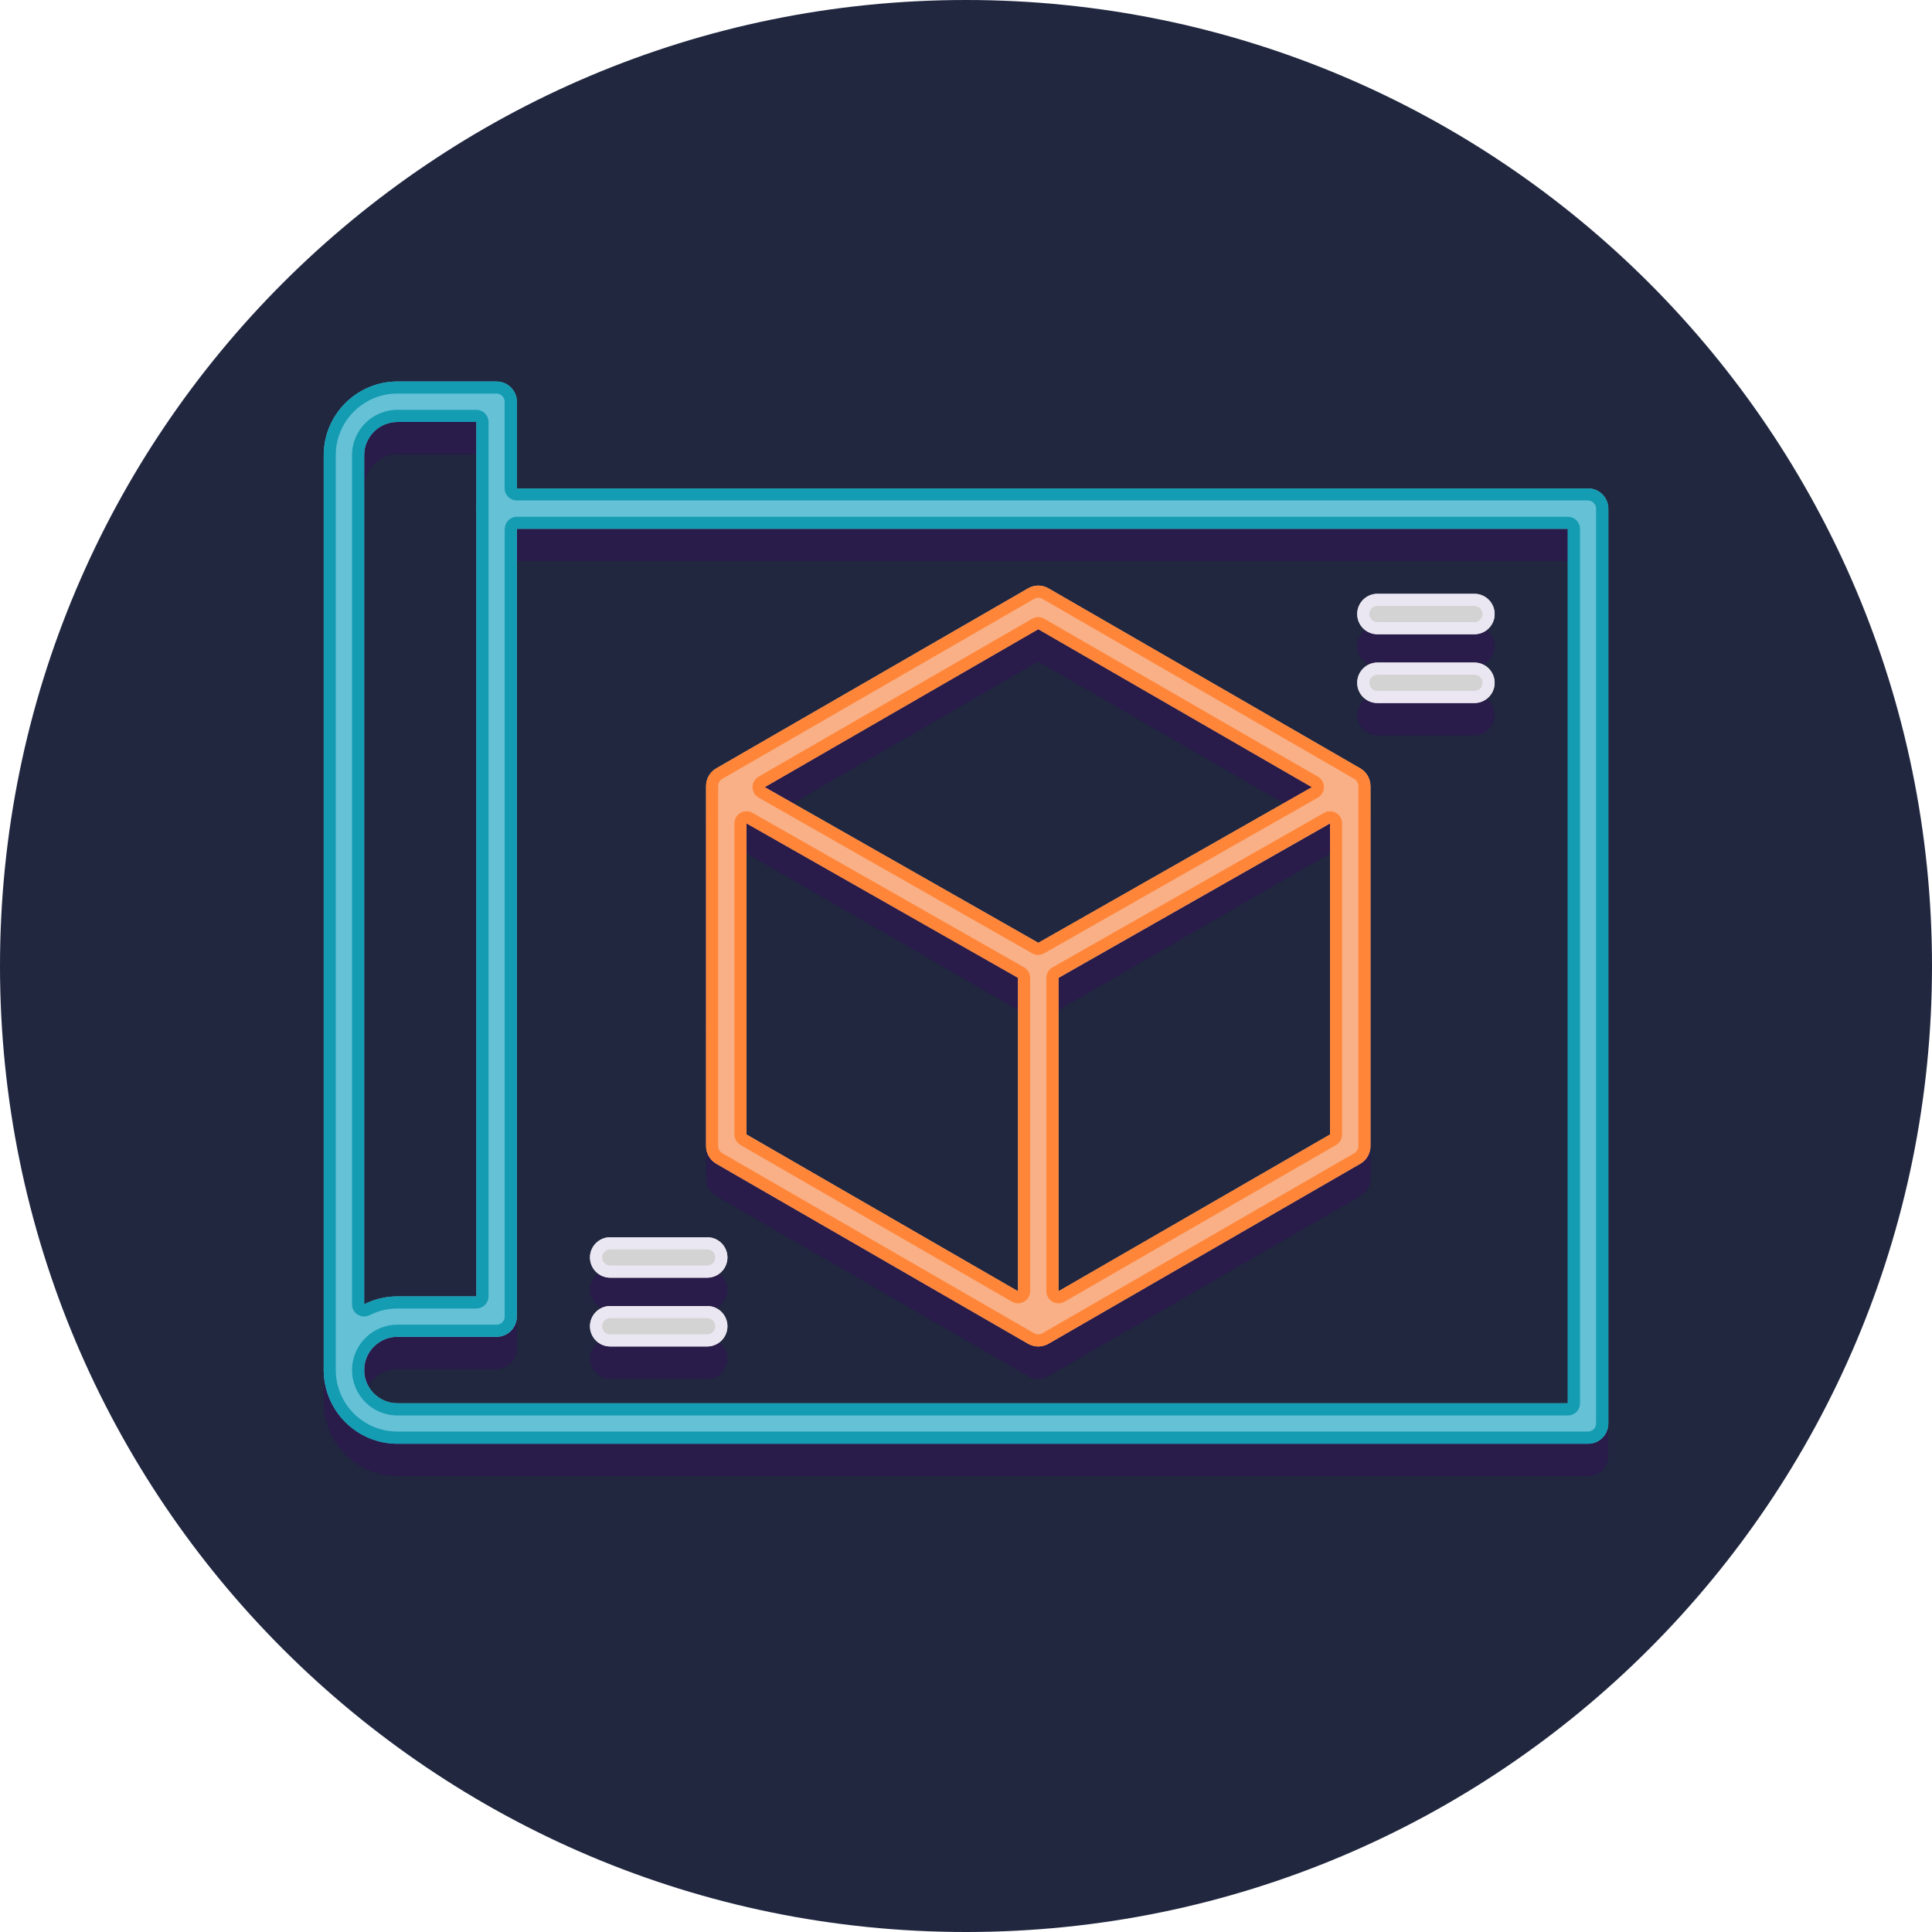 <svg width="240" height="240" viewBox="0 0 240 240" fill="none" xmlns="http://www.w3.org/2000/svg">
<path d="M120 240C186.274 240 240 186.274 240 120C240 53.726 186.274 0 120 0C53.726 0 0 53.726 0 120C0 186.274 53.726 240 120 240Z" fill="#20273F"/>
<path d="M61.691 51.413H49.37C44.324 51.413 40.214 55.513 40.214 60.568V174.216C40.214 179.262 44.314 183.372 49.37 183.372H197.279C198.666 183.372 199.792 182.247 199.792 180.86V67.212C199.792 65.825 198.666 64.699 197.279 64.699H64.214V53.935C64.214 52.548 63.088 51.422 61.701 51.422L61.691 51.413ZM45.239 60.568C45.239 58.297 47.088 56.438 49.37 56.438H59.179V165.061H49.37C47.882 165.061 46.485 165.412 45.239 166.046V60.558V60.568ZM194.757 69.714V178.337H49.36C47.088 178.337 45.229 176.488 45.229 174.206C45.229 171.925 47.078 170.076 49.36 170.076H61.681C63.068 170.076 64.194 168.95 64.194 167.563V69.704H194.747L194.757 69.714Z" fill="#291B4A"/>
<path d="M88.968 148.578L127.721 170.95C128.495 171.402 129.46 171.402 130.234 170.95L168.988 148.578C169.762 148.126 170.244 147.302 170.244 146.397V101.654C170.244 100.779 169.752 99.905 168.988 99.473L130.234 77.101C129.46 76.649 128.495 76.649 127.721 77.101L88.968 99.473C88.274 99.865 87.792 100.619 87.721 101.412C87.631 101.593 87.762 146.186 87.711 146.397C87.711 147.292 88.194 148.126 88.968 148.568V148.578ZM165.219 144.95L131.49 164.418V125.473L165.219 106.005V144.95ZM128.978 82.186L162.706 101.654L128.978 121.121L95.249 101.654L128.978 82.186ZM92.737 106.005L126.465 125.473V164.418L92.737 144.95V106.005Z" fill="#291B4A"/>
<path d="M183.159 82.809C184.546 82.809 185.671 81.684 185.671 80.297C185.671 78.91 184.546 77.784 183.159 77.784H171.108C169.721 77.784 168.596 78.91 168.596 80.297C168.596 81.684 169.721 82.809 171.108 82.809H183.159Z" fill="#291B4A"/>
<path d="M183.159 91.352C184.546 91.352 185.671 90.227 185.671 88.84C185.671 87.453 184.546 86.327 183.159 86.327H171.108C169.721 86.327 168.596 87.453 168.596 88.84C168.596 90.227 169.721 91.352 171.108 91.352H183.159Z" fill="#291B4A"/>
<path d="M87.852 162.739C89.239 162.739 90.365 161.613 90.365 160.227C90.365 158.84 89.239 157.714 87.852 157.714H75.802C74.415 157.714 73.289 158.84 73.289 160.227C73.289 161.613 74.415 162.739 75.802 162.739H87.852Z" fill="#291B4A"/>
<path d="M87.852 171.292C89.239 171.292 90.365 170.166 90.365 168.779C90.365 167.392 89.239 166.267 87.852 166.267H75.802C74.415 166.267 73.289 167.392 73.289 168.779C73.289 170.166 74.415 171.292 75.802 171.292H87.852Z" fill="#291B4A"/>
<path d="M49.37 174.317C47.098 174.317 45.239 172.468 45.239 170.186C45.239 168.799 44.113 167.674 42.726 167.674C41.34 167.674 40.214 168.799 40.214 170.186C40.214 175.232 44.314 179.342 49.37 179.342H197.279C198.666 179.342 199.792 178.216 199.792 176.83V63.181C199.792 61.794 198.666 60.669 197.279 60.669H61.701C60.314 60.669 59.189 61.794 59.189 63.181C59.189 64.568 60.314 65.694 61.701 65.694H194.767V174.317H49.37Z" fill="#65C1D6"/>
<path d="M45.239 170.196C45.239 167.925 47.088 166.066 49.37 166.066H61.691C63.078 166.066 64.204 164.94 64.204 163.553V49.905C64.204 48.518 63.078 47.392 61.691 47.392H49.37C44.324 47.392 40.214 51.493 40.214 56.548V170.196C40.214 171.583 41.34 172.709 42.726 172.709C44.113 172.709 45.239 171.583 45.239 170.196ZM45.239 56.548C45.239 54.277 47.088 52.417 49.37 52.417H59.179V161.041H49.37C47.882 161.041 46.485 161.392 45.239 162.025V56.538V56.548Z" fill="#65C1D6"/>
<path d="M62.696 65.694V163.553C62.696 164.106 62.244 164.558 61.691 164.558H49.37C46.264 164.558 43.731 167.081 43.731 170.196C43.731 173.312 46.254 175.835 49.37 175.835H194.767C195.601 175.835 196.274 175.161 196.274 174.327V65.704C196.274 64.87 195.601 64.196 194.767 64.196H64.214C63.38 64.196 62.706 64.87 62.706 65.704L62.696 65.694ZM194.757 174.317H49.36C47.088 174.317 45.229 172.468 45.229 170.186C45.229 167.905 47.078 166.056 49.36 166.056H61.681C63.068 166.056 64.194 164.93 64.194 163.543V65.684H194.747V174.307L194.757 174.317Z" fill="#149CB2"/>
<path d="M44.445 163.312C44.686 163.463 44.958 163.533 45.239 163.533C45.47 163.533 45.701 163.483 45.922 163.372C46.998 162.83 48.154 162.548 49.37 162.548H59.179C60.013 162.548 60.686 161.875 60.686 161.041V52.417C60.686 51.583 60.013 50.91 59.179 50.91H49.37C46.264 50.91 43.731 53.432 43.731 56.548V162.036C43.731 162.558 44.003 163.051 44.455 163.322L44.445 163.312ZM45.239 56.548C45.239 54.277 47.088 52.417 49.37 52.417H59.179V161.041H49.37C47.882 161.041 46.485 161.392 45.239 162.025V56.538V56.548Z" fill="#149CB2"/>
<path d="M61.691 47.392H49.37C44.324 47.392 40.214 51.493 40.214 56.548V170.196C40.214 175.242 44.314 179.352 49.37 179.352H197.279C198.666 179.352 199.792 178.227 199.792 176.84V63.191C199.792 61.804 198.666 60.679 197.279 60.679H64.214V49.915C64.214 48.528 63.088 47.402 61.701 47.402L61.691 47.392ZM197.269 62.176C197.822 62.176 198.274 62.629 198.274 63.181V176.83C198.274 177.382 197.822 177.835 197.269 177.835H49.36C45.148 177.835 41.711 174.407 41.711 170.186V56.538C41.711 52.327 45.139 48.89 49.36 48.89H61.681C62.234 48.89 62.686 49.342 62.686 49.895V60.659C62.686 61.493 63.36 62.166 64.194 62.166H197.259L197.269 62.176Z" fill="#149CB2"/>
<path d="M127.721 166.93C128.113 167.151 128.546 167.262 128.978 167.262C129.41 167.262 129.842 167.151 130.234 166.93L168.988 144.558C169.762 144.106 170.244 143.282 170.244 142.377V97.634C170.244 96.739 169.762 95.905 168.988 95.453L130.234 73.081C129.46 72.629 128.495 72.629 127.721 73.081L88.968 95.453C88.194 95.905 87.711 96.729 87.711 97.634V142.377C87.711 143.272 88.194 144.106 88.968 144.558L127.721 166.93ZM92.737 99.081L128.978 78.156L165.219 99.081V140.93L128.978 161.855L92.737 140.93V99.081Z" fill="#F9B087"/>
<path d="M127.732 122.196C128.113 122.418 128.546 122.528 128.978 122.528C129.41 122.528 129.832 122.418 130.224 122.196L168.214 100.588C169.42 99.905 169.842 98.367 169.159 97.161C168.475 95.955 166.938 95.533 165.732 96.217L128.988 117.121L92.244 96.217C91.038 95.533 89.5 95.955 88.817 97.161C88.133 98.367 88.556 99.905 89.762 100.588L127.752 122.196H127.732Z" fill="#F9B087"/>
<path d="M131.49 163.744V120.005C131.49 118.619 130.365 117.493 128.978 117.493C127.591 117.493 126.465 118.619 126.465 120.005V163.744C126.465 165.131 127.591 166.257 128.978 166.257C130.365 166.257 131.49 165.131 131.49 163.744Z" fill="#F9B087"/>
<path d="M91.983 142.237L125.711 161.704C125.943 161.835 126.204 161.905 126.465 161.905C126.726 161.905 126.988 161.835 127.219 161.704C127.681 161.433 127.973 160.94 127.973 160.397V121.463C127.973 120.92 127.681 120.418 127.209 120.156L93.48 100.97C93.249 100.84 92.988 100.769 92.737 100.769C92.485 100.769 92.214 100.84 91.983 100.97C91.52 101.242 91.229 101.734 91.229 102.277V140.92C91.229 141.463 91.52 141.955 91.983 142.227V142.237ZM92.737 102.287L126.465 121.473V160.407L92.737 140.94V102.297V102.287Z" fill="#FF8639"/>
<path d="M130.746 120.156C130.274 120.428 129.983 120.92 129.983 121.463V160.397C129.983 160.94 130.274 161.433 130.736 161.704C130.968 161.835 131.229 161.905 131.49 161.905C131.752 161.905 132.013 161.835 132.244 161.704L165.973 142.237C166.435 141.965 166.726 141.473 166.726 140.93V102.287C166.726 101.754 166.445 101.252 165.973 100.98C165.742 100.84 165.48 100.779 165.219 100.779C164.958 100.779 164.706 100.85 164.475 100.98L130.746 120.166V120.156ZM165.219 140.93L131.49 160.397V121.463L165.219 102.277V140.92V140.93Z" fill="#FF8639"/>
<path d="M127.721 166.93C128.113 167.151 128.546 167.262 128.978 167.262C129.41 167.262 129.842 167.151 130.234 166.93L168.988 144.558C169.762 144.106 170.244 143.282 170.244 142.377V97.634C170.244 96.739 169.762 95.905 168.988 95.453L130.234 73.081C129.842 72.86 129.41 72.749 128.978 72.749C128.546 72.749 128.113 72.86 127.721 73.081L88.968 95.453C88.194 95.905 87.711 96.729 87.711 97.634V142.377C87.711 143.272 88.194 144.106 88.968 144.558L127.721 166.93ZM89.219 97.634C89.219 97.272 89.41 96.94 89.722 96.759L128.475 74.387C128.626 74.297 128.797 74.257 128.978 74.257C129.159 74.257 129.329 74.307 129.48 74.387L168.234 96.759C168.546 96.94 168.737 97.272 168.737 97.634V142.377C168.737 142.739 168.546 143.071 168.234 143.252L129.48 165.624C129.329 165.714 129.149 165.754 128.978 165.754C128.807 165.754 128.626 165.704 128.475 165.624L89.722 143.252C89.41 143.071 89.219 142.739 89.219 142.377V97.634Z" fill="#FF8639"/>
<path d="M94.244 99.091L128.224 118.428C128.455 118.558 128.716 118.629 128.968 118.629C129.219 118.629 129.48 118.558 129.711 118.428L163.701 99.091C164.174 98.82 164.465 98.327 164.465 97.784C164.465 97.242 164.184 96.739 163.711 96.478L129.721 76.86C129.49 76.729 129.229 76.659 128.968 76.659C128.706 76.659 128.445 76.729 128.214 76.86L94.234 96.478C93.762 96.749 93.48 97.252 93.48 97.784C93.48 98.327 93.772 98.82 94.244 99.091ZM128.978 78.166L162.968 97.784L128.978 117.121L94.998 97.784L128.978 78.166Z" fill="#FF8639"/>
<path d="M183.159 78.789C184.546 78.789 185.671 77.664 185.671 76.277C185.671 74.89 184.546 73.764 183.159 73.764H171.108C169.721 73.764 168.596 74.89 168.596 76.277C168.596 77.664 169.721 78.789 171.108 78.789H183.159Z" fill="#D3D3D3"/>
<path d="M183.159 87.332C184.546 87.332 185.671 86.206 185.671 84.819C185.671 83.433 184.546 82.307 183.159 82.307H171.108C169.721 82.307 168.596 83.433 168.596 84.819C168.596 86.206 169.721 87.332 171.108 87.332H183.159Z" fill="#D3D3D3"/>
<path d="M87.852 158.719C89.239 158.719 90.365 157.593 90.365 156.206C90.365 154.819 89.239 153.694 87.852 153.694H75.802C74.415 153.694 73.289 154.819 73.289 156.206C73.289 157.593 74.415 158.719 75.802 158.719H87.852Z" fill="#D3D3D3"/>
<path d="M87.852 167.262C89.239 167.262 90.365 166.136 90.365 164.749C90.365 163.362 89.239 162.237 87.852 162.237H75.802C74.415 162.237 73.289 163.362 73.289 164.749C73.289 166.136 74.415 167.262 75.802 167.262H87.852Z" fill="#D3D3D3"/>
<path d="M183.159 78.789C184.546 78.789 185.671 77.664 185.671 76.277C185.671 74.89 184.546 73.764 183.159 73.764H171.108C169.721 73.764 168.596 74.89 168.596 76.277C168.596 77.664 169.721 78.789 171.108 78.789H183.159ZM170.103 76.277C170.103 75.724 170.556 75.272 171.108 75.272H183.159C183.711 75.272 184.164 75.724 184.164 76.277C184.164 76.829 183.711 77.282 183.159 77.282H171.108C170.556 77.282 170.103 76.829 170.103 76.277Z" fill="#EBE7F2"/>
<path d="M183.159 87.332C184.546 87.332 185.671 86.206 185.671 84.819C185.671 83.433 184.546 82.307 183.159 82.307H171.108C169.721 82.307 168.596 83.433 168.596 84.819C168.596 86.206 169.721 87.332 171.108 87.332H183.159ZM170.103 84.819C170.103 84.267 170.556 83.814 171.108 83.814H183.159C183.711 83.814 184.164 84.267 184.164 84.819C184.164 85.372 183.711 85.825 183.159 85.825H171.108C170.556 85.825 170.103 85.372 170.103 84.819Z" fill="#EBE7F2"/>
<path d="M87.852 158.719C89.239 158.719 90.365 157.593 90.365 156.206C90.365 154.819 89.239 153.694 87.852 153.694H75.802C74.415 153.694 73.289 154.819 73.289 156.206C73.289 157.593 74.415 158.719 75.802 158.719H87.852ZM74.797 156.206C74.797 155.654 75.249 155.201 75.802 155.201H87.852C88.405 155.201 88.857 155.654 88.857 156.206C88.857 156.759 88.405 157.211 87.852 157.211H75.802C75.249 157.211 74.797 156.759 74.797 156.206Z" fill="#EBE7F2"/>
<path d="M87.852 167.262C89.239 167.262 90.365 166.136 90.365 164.749C90.365 163.362 89.239 162.237 87.852 162.237H75.802C74.415 162.237 73.289 163.362 73.289 164.749C73.289 166.136 74.415 167.262 75.802 167.262H87.852ZM74.797 164.749C74.797 164.196 75.249 163.744 75.802 163.744H87.852C88.405 163.744 88.857 164.196 88.857 164.749C88.857 165.302 88.405 165.754 87.852 165.754H75.802C75.249 165.754 74.797 165.302 74.797 164.749Z" fill="#EBE7F2"/>
</svg>
